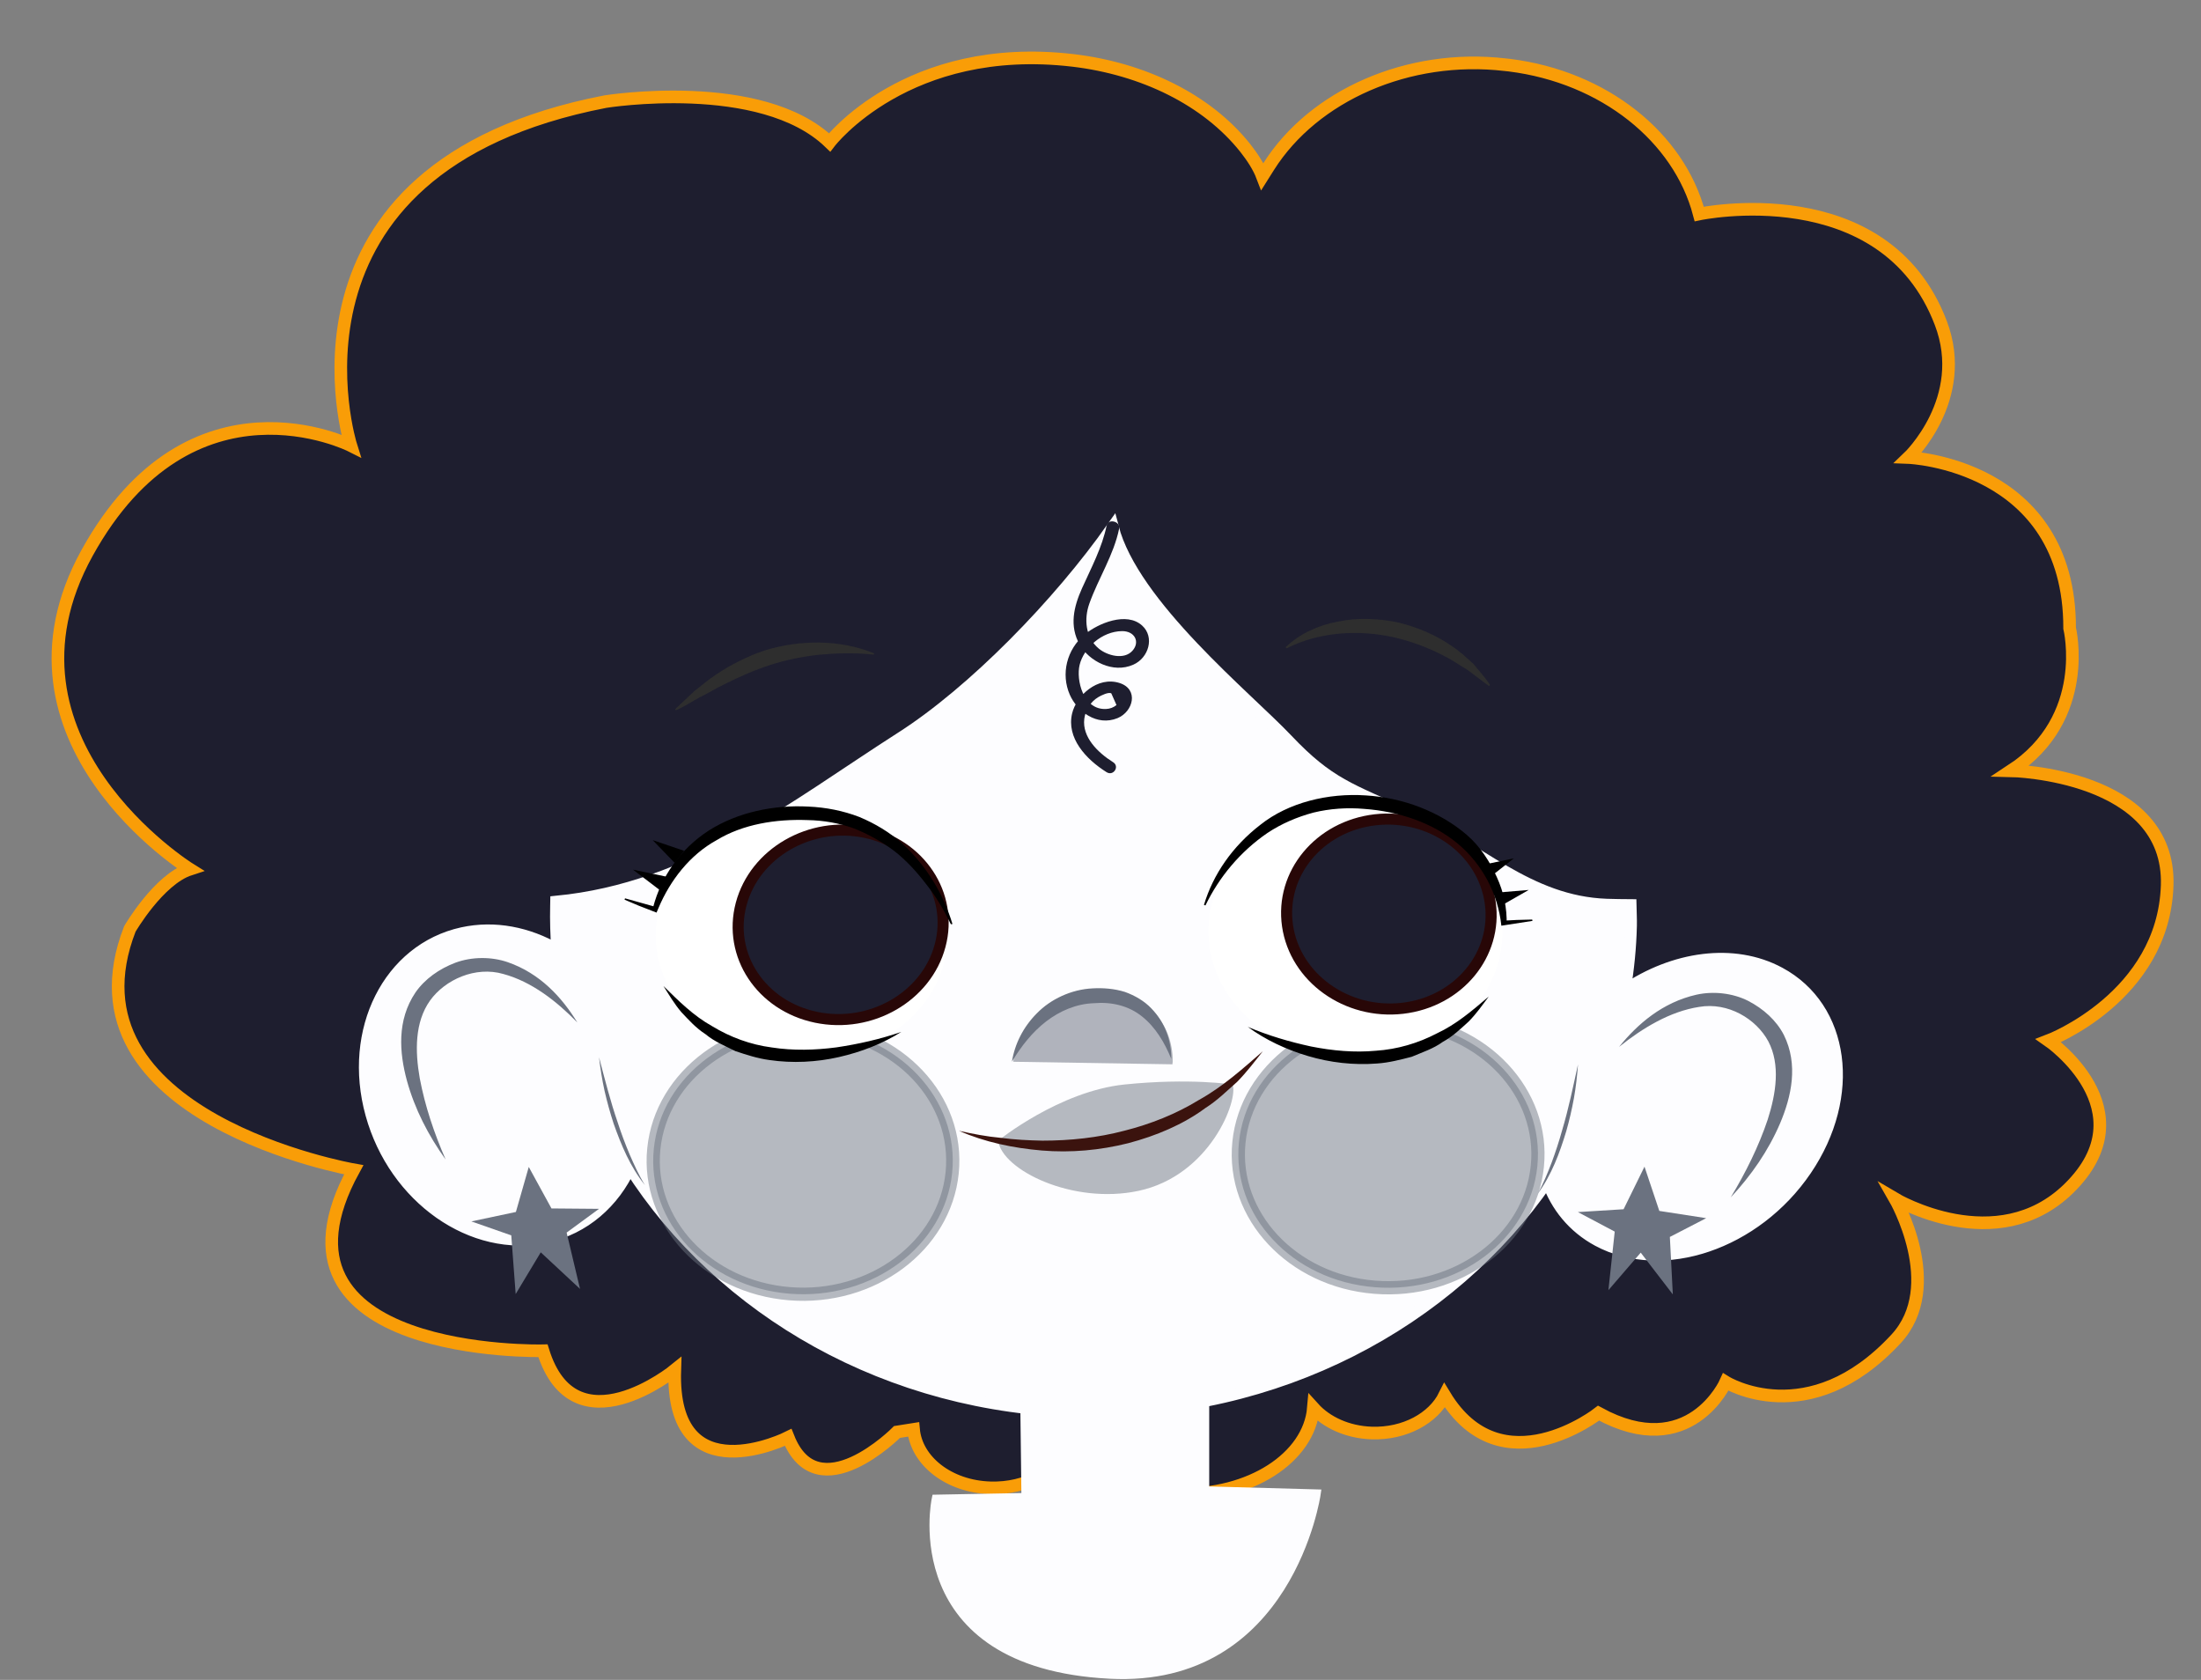 <svg width="38" height="29" viewBox="0 0 38 29" fill="none" xmlns="http://www.w3.org/2000/svg">
<rect x="0" y="0" width="38" height="29" fill="#808080" stroke="none"/>
<path d="M35.368 17.964C35.368 17.964 37.353 17.211 37.416 15.286C37.479 13.36 34.721 13.305 34.721 13.305C36.113 12.395 35.732 10.845 35.732 10.845C35.735 8.004 32.949 7.898 32.949 7.898C32.949 7.898 34.009 6.889 33.507 5.574C32.532 3.017 29.337 3.694 29.337 3.694C28.988 2.37 27.697 1.33 26.06 1.125C26.035 1.122 26.011 1.119 25.986 1.117C24.316 0.923 22.682 1.646 21.905 2.873L21.796 3.046C21.734 2.883 21.627 2.716 21.499 2.554C20.835 1.719 19.733 1.186 18.527 1.043C15.661 0.705 14.323 2.458 14.323 2.458C13.143 1.32 10.453 1.754 10.453 1.754C4.542 2.896 6.058 7.693 6.058 7.693C6.058 7.693 3.298 6.301 1.504 9.544C-0.289 12.787 3.278 15.005 3.278 15.005C2.738 15.181 2.242 16.036 2.242 16.036C0.971 19.296 6.107 20.194 6.107 20.194C4.327 23.442 9.374 23.318 9.374 23.318C9.915 25.065 11.65 23.651 11.65 23.651C11.58 25.835 13.608 24.814 13.608 24.814C14.118 26.102 15.487 24.72 15.487 24.72L15.772 24.675C15.822 25.22 16.382 25.662 17.096 25.684C17.727 25.705 18.27 25.391 18.462 24.947C18.83 25.426 19.531 25.762 20.352 25.789C21.575 25.828 22.603 25.167 22.676 24.305C22.901 24.554 23.263 24.724 23.683 24.738C24.253 24.756 24.746 24.483 24.942 24.089C25.924 25.711 27.599 24.395 27.599 24.395C29.174 25.257 29.795 23.858 29.795 23.858C29.795 23.858 31.224 24.745 32.735 23.113C33.582 22.198 32.717 20.695 32.717 20.695C32.717 20.695 34.472 21.738 35.72 20.514C37.099 19.16 35.368 17.964 35.368 17.964Z" fill="#1E1E2F" stroke="#F99D07" stroke-width="0.218" stroke-miterlimit="10" stroke-linecap="round"/>
<path d="M17.691 23.816L17.716 25.854L16.166 25.883C16.166 25.883 15.565 28.713 19.164 28.899C22.248 29.058 22.72 25.792 22.72 25.792L20.796 25.739V23.714L17.691 23.816Z" fill="#FDFDFF" stroke="#FDFDFF" stroke-width="0.162" stroke-miterlimit="10"/>
<path d="M30.723 16.796C29.933 16.37 28.896 16.521 28.051 17.097C28.111 16.731 28.15 16.359 28.158 15.979C28.161 15.86 28.153 15.743 28.151 15.625C28.014 15.624 27.876 15.623 27.739 15.618C26.383 15.569 25.528 14.639 24.319 14.083C23.315 13.621 22.949 13.538 22.22 12.768C21.534 12.043 19.56 10.448 19.212 9.1C18.281 10.426 16.802 11.94 15.567 12.73C13.664 13.948 11.953 15.338 9.604 15.566C9.604 15.59 9.601 15.614 9.601 15.638C9.595 15.893 9.603 16.146 9.621 16.396C9.118 16.104 8.543 15.987 7.983 16.109C6.715 16.387 6.011 17.786 6.411 19.233C6.81 20.681 8.162 21.629 9.43 21.351C10.091 21.206 10.597 20.755 10.875 20.152C12.453 22.625 15.342 24.308 18.682 24.369C22.048 24.431 25.033 22.831 26.717 20.386C26.868 20.819 27.161 21.184 27.587 21.414C28.704 22.016 30.312 21.471 31.178 20.195C32.044 18.92 31.841 17.398 30.723 16.796Z" fill="#FDFDFF" stroke="#FDFDFF" stroke-width="0.205" stroke-miterlimit="10"/>
<path d="M9.968 17.651C9.609 17.282 9.178 16.946 8.691 16.814C8.21 16.674 7.686 16.909 7.424 17.273C7.159 17.647 7.165 18.148 7.247 18.614C7.336 19.087 7.493 19.558 7.694 20.017C7.395 19.601 7.16 19.144 7.025 18.654C6.895 18.174 6.849 17.613 7.173 17.133C7.336 16.898 7.585 16.724 7.865 16.618C8.151 16.513 8.487 16.514 8.766 16.61C9.33 16.806 9.704 17.222 9.968 17.651Z" fill="#6B7280"/>
<path d="M11.135 20.459C10.879 20.14 10.725 19.767 10.594 19.396C10.533 19.209 10.481 19.02 10.437 18.829C10.395 18.637 10.365 18.444 10.342 18.251C10.442 18.63 10.537 19.008 10.665 19.378C10.725 19.564 10.794 19.747 10.87 19.928C10.949 20.108 11.029 20.288 11.135 20.459Z" fill="#6B7280"/>
<path d="M27.953 18.072C28.274 17.675 28.703 17.304 29.29 17.171C29.58 17.107 29.913 17.142 30.182 17.278C30.446 17.415 30.668 17.614 30.798 17.866C31.052 18.378 30.929 18.929 30.733 19.392C30.532 19.862 30.236 20.291 29.881 20.67C30.143 20.236 30.365 19.787 30.519 19.328C30.665 18.873 30.74 18.377 30.53 17.977C30.32 17.587 29.833 17.296 29.336 17.382C28.834 17.459 28.36 17.746 27.953 18.072Z" fill="#6B7280"/>
<path d="M26.548 20.609C26.646 20.435 26.718 20.252 26.789 20.069C26.857 19.886 26.918 19.7 26.97 19.512C27.082 19.138 27.16 18.757 27.244 18.375C27.23 18.569 27.208 18.764 27.174 18.956C27.139 19.148 27.095 19.34 27.041 19.529C26.927 19.904 26.789 20.282 26.548 20.609Z" fill="#6B7280"/>
<path d="M28.881 22.345L28.327 21.624L27.769 22.272L27.878 21.261L27.242 20.924L28.031 20.875L28.392 20.14L28.648 20.904L29.457 21.029L28.83 21.353L28.881 22.345Z" fill="#6B7280"/>
<path d="M10.014 22.25L9.336 21.619L8.903 22.339L8.827 21.326L8.138 21.085L8.907 20.922L9.129 20.145L9.521 20.861L10.342 20.868L9.783 21.278L10.014 22.25Z" fill="#6B7280"/>
<path opacity="0.49" d="M16.439 20.245C16.311 21.512 15.054 22.447 13.632 22.333C12.209 22.219 11.16 21.099 11.288 19.832C11.416 18.564 12.673 17.629 14.095 17.743C15.518 17.857 16.567 18.977 16.439 20.245Z" fill="#6B7280" stroke="#6B7280" stroke-width="0.228" stroke-miterlimit="10"/>
<path opacity="0.49" d="M26.542 20.133C26.414 21.401 25.157 22.336 23.734 22.221C22.312 22.108 21.262 20.988 21.39 19.72C21.519 18.453 22.775 17.518 24.198 17.632C25.62 17.746 26.67 18.866 26.542 20.133Z" fill="#6B7280" stroke="#6B7280" stroke-width="0.228" stroke-miterlimit="10"/>
<path d="M19.106 9.072C19.029 9.449 18.84 9.802 18.681 10.155C18.539 10.472 18.458 10.805 18.64 11.127C18.802 11.413 19.214 11.632 19.567 11.474C19.833 11.356 19.938 10.998 19.719 10.799C19.45 10.554 18.959 10.761 18.73 10.95C18.414 11.213 18.314 11.636 18.47 11.993C18.596 12.28 18.935 12.543 19.294 12.397C19.566 12.285 19.665 11.899 19.33 11.791C18.947 11.668 18.582 12.012 18.51 12.316C18.41 12.736 18.744 13.104 19.105 13.33C19.223 13.404 19.335 13.231 19.218 13.158C18.95 12.99 18.682 12.724 18.72 12.41C18.738 12.264 18.825 12.114 18.966 12.032C19.011 12.006 19.139 11.941 19.187 11.97C19.217 12.037 19.247 12.104 19.276 12.171C19.225 12.213 19.165 12.236 19.097 12.239C18.698 12.259 18.576 11.734 18.64 11.476C18.711 11.187 19.022 10.898 19.372 10.895C19.59 10.893 19.687 11.08 19.553 11.232C19.408 11.398 19.115 11.317 18.971 11.197C18.735 11.002 18.715 10.679 18.807 10.421C18.963 9.983 19.229 9.581 19.322 9.125C19.348 9 19.132 8.946 19.106 9.072Z" fill="#1E1E2F"/>
<path d="M15.072 11.3C14.745 11.264 14.438 11.277 14.145 11.302C13.852 11.335 13.571 11.391 13.299 11.479C13.027 11.567 12.764 11.683 12.499 11.816C12.366 11.88 12.239 11.959 12.1 12.028C11.962 12.099 11.838 12.186 11.685 12.255L11.679 12.257C11.672 12.261 11.663 12.258 11.66 12.252C11.657 12.247 11.658 12.241 11.662 12.237L11.992 11.926C12.114 11.834 12.228 11.732 12.358 11.648C12.614 11.475 12.897 11.333 13.198 11.229C13.806 11.043 14.495 11.035 15.085 11.276C15.092 11.279 15.095 11.287 15.092 11.293C15.089 11.298 15.083 11.301 15.077 11.3L15.072 11.3Z" fill="#2E2E2E"/>
<path d="M22.206 11.165C22.437 10.942 22.757 10.794 23.096 10.731C23.436 10.659 23.795 10.675 24.136 10.744C24.472 10.828 24.79 10.961 25.058 11.148C25.196 11.235 25.311 11.348 25.429 11.451C25.53 11.574 25.636 11.687 25.719 11.816L25.721 11.819C25.725 11.825 25.723 11.833 25.715 11.837C25.71 11.84 25.703 11.839 25.698 11.836L25.333 11.562C25.2 11.484 25.076 11.395 24.937 11.326C24.664 11.182 24.369 11.072 24.063 11.001C23.454 10.865 22.775 10.909 22.221 11.188C22.214 11.191 22.205 11.189 22.201 11.183C22.198 11.178 22.199 11.171 22.203 11.167L22.206 11.165Z" fill="#2E2E2E"/>
<path d="M17.471 18.328C17.518 18.027 17.663 17.731 17.903 17.491C18.138 17.25 18.495 17.079 18.866 17.062C19.049 17.052 19.239 17.067 19.42 17.123C19.596 17.186 19.759 17.282 19.878 17.408C20.121 17.658 20.224 17.977 20.222 18.28C20.107 17.996 19.947 17.73 19.718 17.548C19.49 17.363 19.194 17.292 18.888 17.318C18.582 17.328 18.299 17.451 18.061 17.633C17.823 17.817 17.63 18.061 17.471 18.328Z" fill="#6B7280"/>
<g opacity="0.53">
<path d="M20.243 18.373C20.243 18.373 20.139 17.302 19.108 17.238C17.907 17.164 17.492 18.329 17.492 18.329" fill="#6B7280"/>
<path d="M20.245 18.372C20.142 18.084 19.994 17.813 19.773 17.623C19.552 17.431 19.261 17.35 18.953 17.366C18.648 17.366 18.359 17.479 18.114 17.652C17.868 17.83 17.666 18.066 17.494 18.328C17.554 18.028 17.712 17.737 17.961 17.505C18.206 17.273 18.571 17.114 18.942 17.11C19.125 17.105 19.315 17.127 19.493 17.189C19.667 17.258 19.825 17.359 19.939 17.489C20.171 17.747 20.259 18.069 20.245 18.372Z" fill="#6B7280"/>
</g>
<path d="M25.937 16.163C25.899 17.372 24.732 18.319 23.331 18.277C21.93 18.236 20.825 17.222 20.864 16.013C20.903 14.804 22.07 13.857 23.471 13.899C24.872 13.94 25.976 14.954 25.937 16.163Z" fill="white"/>
<path d="M24.215 17.406C25.181 17.294 25.859 16.476 25.728 15.577C25.598 14.679 24.709 14.041 23.742 14.152C22.776 14.264 22.099 15.082 22.229 15.981C22.36 16.879 23.249 17.517 24.215 17.406Z" fill="#1E1E2F" stroke="#280707" stroke-width="0.191" stroke-miterlimit="10"/>
<path d="M20.786 15.622C20.943 15.097 21.278 14.609 21.763 14.236C22.245 13.853 22.933 13.687 23.58 13.731C24.216 13.769 24.854 14.008 25.326 14.414C25.561 14.618 25.723 14.877 25.841 15.138C25.962 15.401 26.02 15.677 26.012 15.961L25.921 15.895C26.097 15.884 26.275 15.876 26.453 15.874L26.458 15.897L25.936 15.978L25.92 15.98L25.919 15.965C25.861 15.441 25.602 14.925 25.167 14.563C24.732 14.201 24.146 14.007 23.556 13.964C23.261 13.938 22.962 13.958 22.675 14.028C22.392 14.104 22.122 14.22 21.883 14.379C21.412 14.701 21.046 15.144 20.812 15.63L20.786 15.622Z" fill="black"/>
<path d="M25.792 15.413L26.393 15.363L25.885 15.653L25.792 15.413Z" fill="black"/>
<path d="M25.568 14.936L26.136 14.818L25.699 15.162L25.568 14.936Z" fill="black"/>
<path d="M21.543 17.727C21.897 17.877 22.265 17.985 22.634 18.065C23.005 18.139 23.383 18.173 23.752 18.139C24.123 18.115 24.483 18.009 24.806 17.84C25.141 17.684 25.419 17.446 25.703 17.203C25.596 17.347 25.49 17.499 25.359 17.632C25.22 17.758 25.083 17.892 24.909 17.986C24.751 18.102 24.557 18.165 24.373 18.243C24.177 18.294 23.981 18.345 23.776 18.359C23.37 18.391 22.961 18.343 22.582 18.23C22.203 18.118 21.847 17.95 21.543 17.727Z" fill="black"/>
<path d="M11.334 15.926C11.189 17.095 12.193 18.146 13.575 18.273C14.959 18.4 16.198 17.556 16.343 16.387C16.488 15.217 15.485 14.166 14.102 14.039C12.719 13.912 11.48 14.757 11.334 15.926Z" fill="white"/>
<path d="M12.796 15.607C12.562 16.488 13.14 17.363 14.088 17.561C15.037 17.759 15.996 17.205 16.231 16.324C16.466 15.443 15.888 14.568 14.939 14.37C13.991 14.171 13.031 14.725 12.796 15.607Z" fill="#1E1E2F" stroke="#280707" stroke-width="0.191" stroke-miterlimit="10"/>
<path d="M16.417 15.955C16.297 15.711 16.16 15.476 15.991 15.264C15.827 15.05 15.646 14.851 15.435 14.687C15.219 14.526 14.986 14.397 14.739 14.299C14.487 14.209 14.218 14.162 13.945 14.157C13.39 14.137 12.827 14.228 12.375 14.502C11.91 14.757 11.571 15.197 11.369 15.674L11.335 15.754L11.268 15.728C11.105 15.667 10.943 15.602 10.783 15.531L10.791 15.508L11.296 15.649L11.277 15.659C11.413 15.137 11.749 14.651 12.241 14.335C12.736 14.022 13.357 13.892 13.957 13.924C14.259 13.937 14.558 13.996 14.836 14.103C15.109 14.217 15.363 14.37 15.576 14.56C15.996 14.946 16.288 15.433 16.444 15.951L16.417 15.955Z" fill="black"/>
<path d="M11.388 15.363L10.929 15.013L11.517 15.136L11.388 15.363Z" fill="black"/>
<path d="M11.648 14.896L11.269 14.503L11.812 14.688L11.648 14.896Z" fill="black"/>
<path d="M15.562 17.813C15.241 18.016 14.871 18.16 14.484 18.248C14.097 18.336 13.685 18.358 13.283 18.299C13.08 18.272 12.888 18.209 12.696 18.145C12.519 18.055 12.331 17.98 12.182 17.854C12.017 17.749 11.891 17.607 11.763 17.472C11.643 17.331 11.55 17.173 11.455 17.022C11.719 17.282 11.976 17.538 12.297 17.716C12.606 17.904 12.956 18.034 13.324 18.082C13.69 18.139 14.07 18.13 14.445 18.08C14.82 18.024 15.196 17.94 15.562 17.813Z" fill="black"/>
<path opacity="0.49" d="M21.28 18.722C21.385 18.987 20.893 20.295 19.654 20.558C18.52 20.799 17.299 20.198 17.233 19.691C17.233 19.691 18.288 18.836 19.419 18.721C20.549 18.606 21.28 18.722 21.28 18.722Z" fill="#6B7280"/>
<path d="M16.557 19.521C16.795 19.574 17.033 19.62 17.275 19.642C17.515 19.674 17.756 19.686 17.996 19.691C18.477 19.691 18.955 19.64 19.41 19.52C19.866 19.405 20.306 19.23 20.7 18.988C21.109 18.761 21.451 18.454 21.803 18.147C21.663 18.324 21.523 18.509 21.36 18.675C21.184 18.83 21.017 18.998 20.812 19.127C20.426 19.413 19.96 19.608 19.478 19.735C18.994 19.857 18.485 19.903 17.987 19.861C17.491 19.819 16.999 19.716 16.557 19.521Z" fill="#3B130E"/>
</svg>
